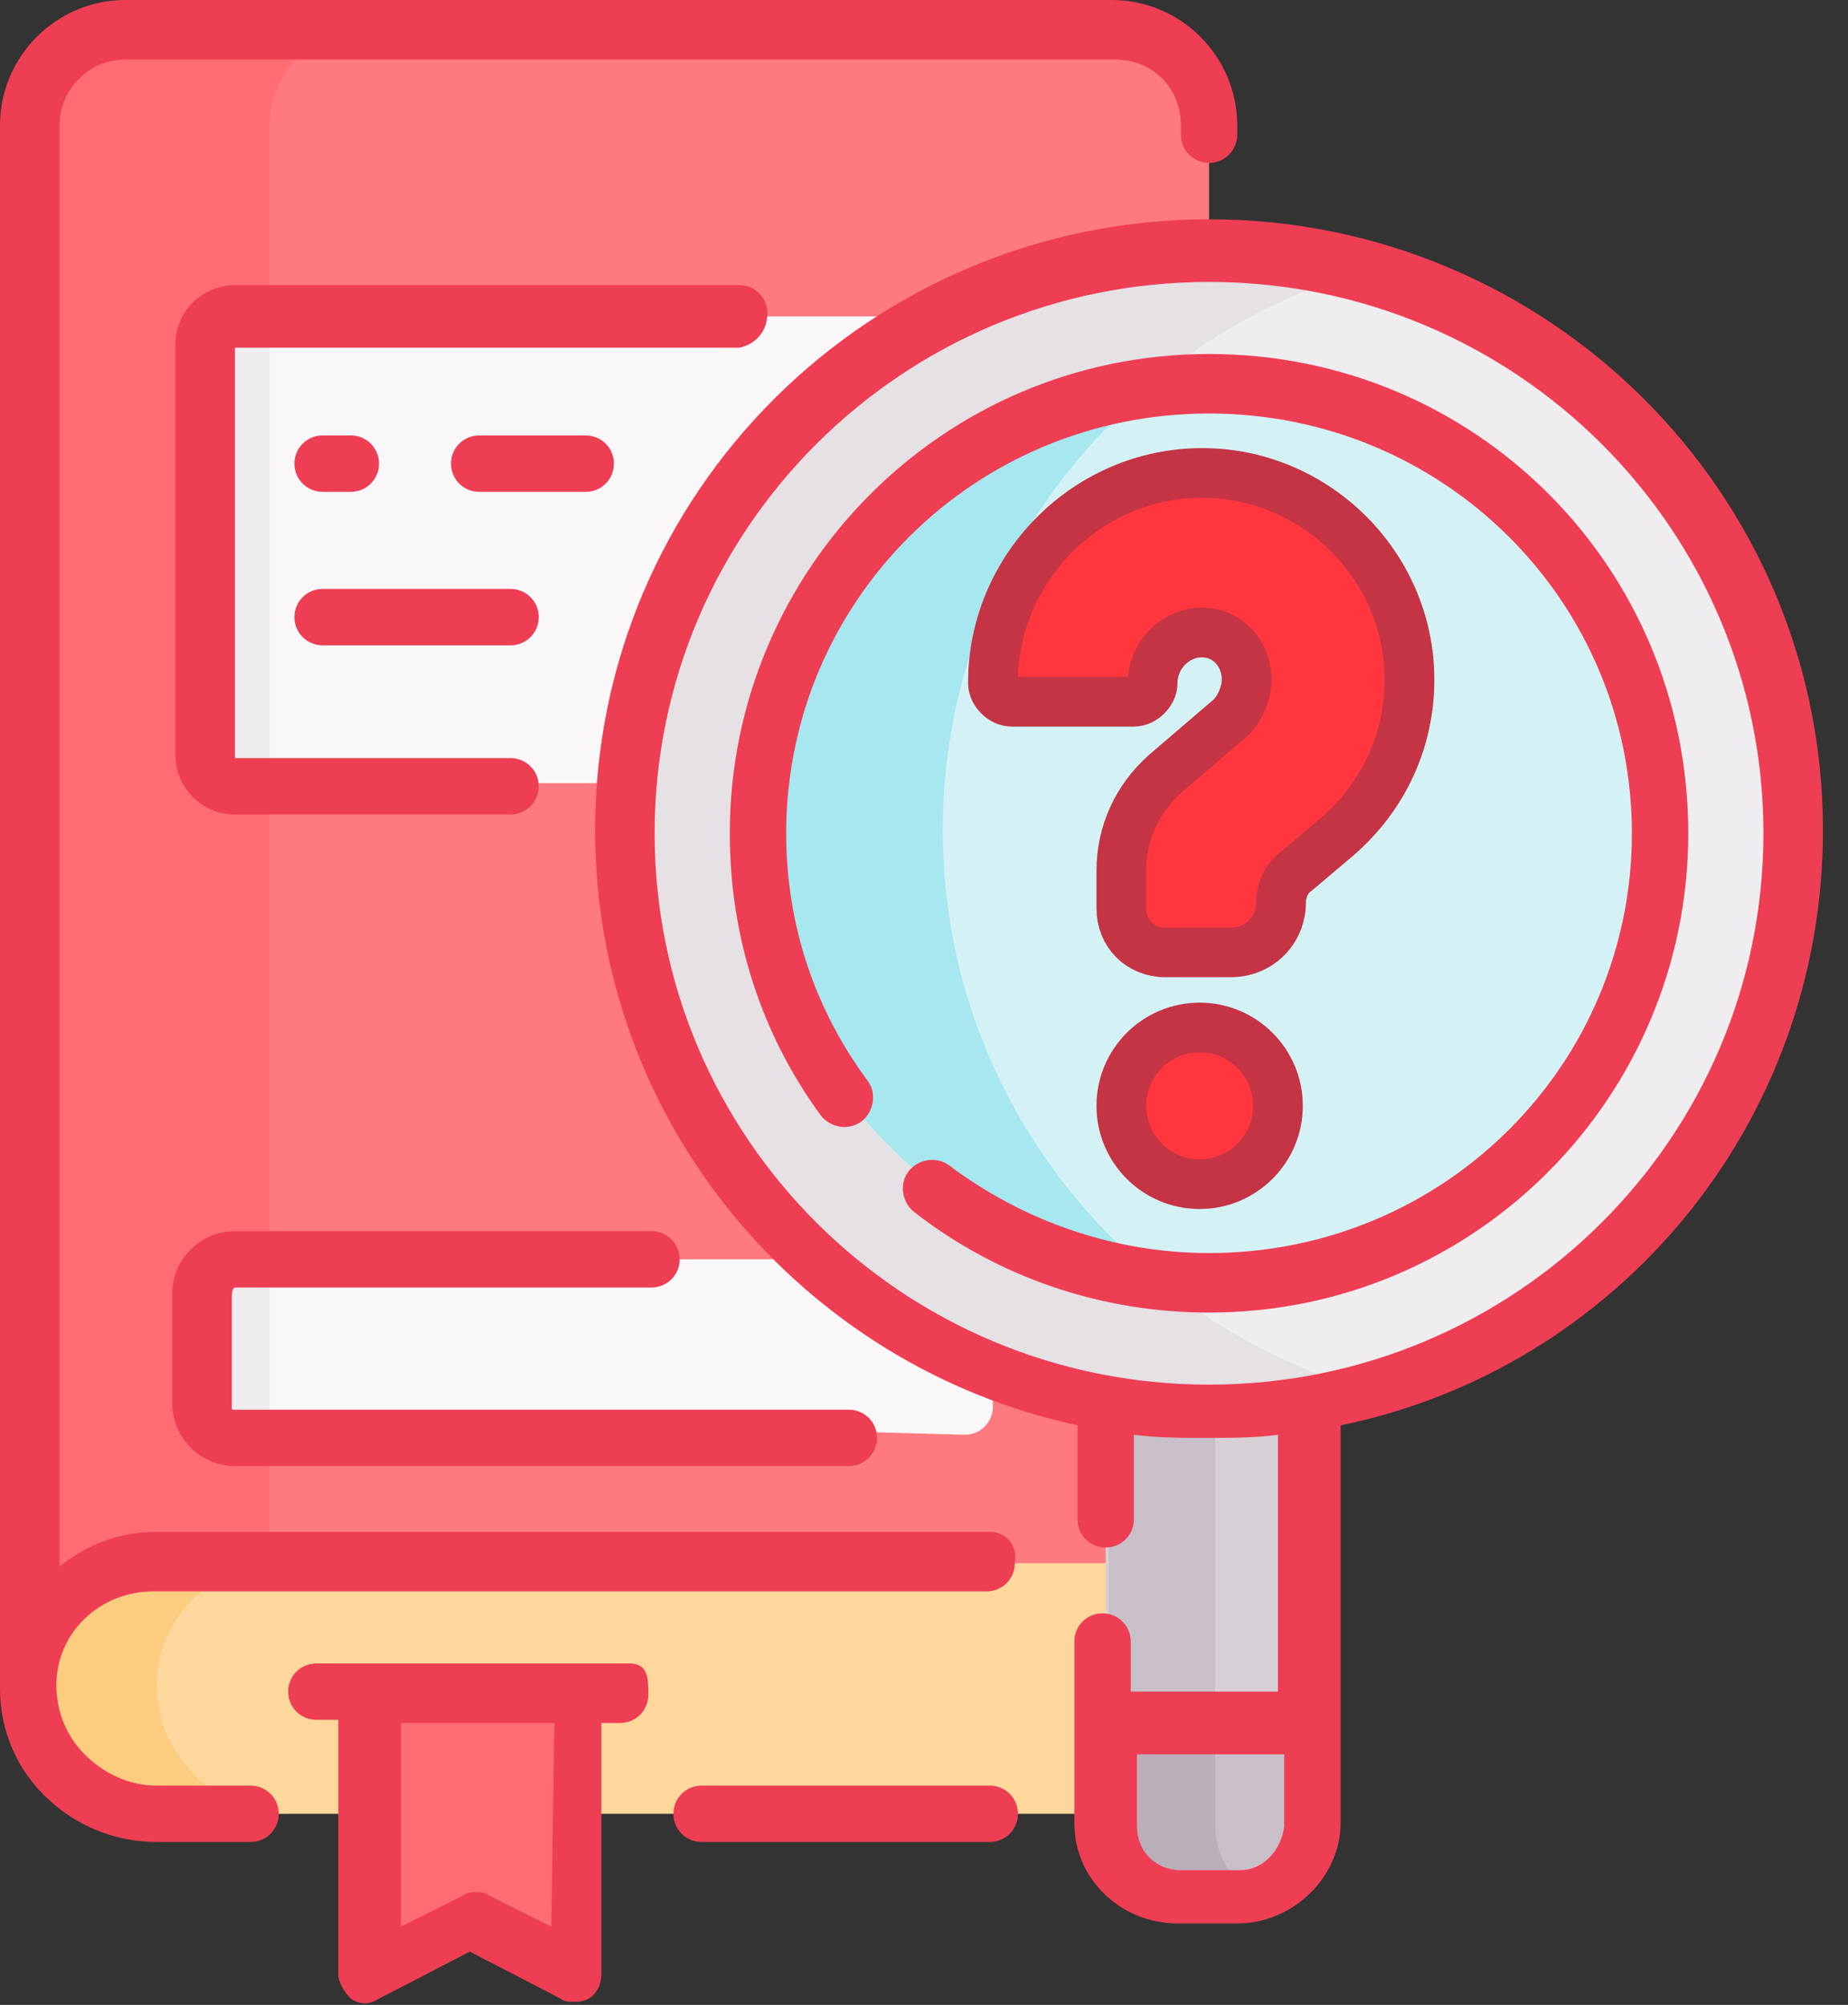 <svg width="59" height="64" viewBox="0 0 59 64" fill="none" xmlns="http://www.w3.org/2000/svg">
<rect x="0" y="0" width="59" height="64" fill="#333333" stroke="none"/>
<path d="M38.6 4.2V54L0.9 53.8V36.7V12.6V4C0.9 2.3 2.3 1 3.9 1H35.5C37.2 1 38.5 2.4 38.5 4V4.2H38.6Z" fill="#FF7A7E"/>
<path d="M8.6 53.9V36.8V12.7V4C8.6 2.3 10 1 11.6 1H4C2.3 1 1 2.4 1 4V12.8V36.9V54L38.7 54.2L8.6 53.9Z" fill="#FF6C71"/>
<path d="M31.6 57.9H5.1C2.8 57.9 0.9 56.1 1 53.8C1 51.6 2.8 49.9 5 49.9H31.6H38.4V57.9H31.6Z" fill="#FDD79B"/>
<path d="M18.1 62.8L15.2 61.4L12.3 62.8C12.1 62.9 11.8 62.7 11.8 62.5V54H18.5V62.5C18.6 62.8 18.3 62.9 18.1 62.8Z" fill="#FF6C71" stroke="black" stroke-width="0.529" stroke-miterlimit="10"/>
<path d="M5 53.8C5 51.6 6.8 49.9 9 49.9H4.9C2.7 49.9 0.9 51.7 0.9 53.8C0.9 56.1 2.8 57.9 5 57.9H9.1C6.9 57.9 5 56 5 53.8Z" fill="#FCCD7F"/>
<path d="M27.2 45.7H7.6C7 45.7 6.6 45.2 6.6 44.7V41.2C6.6 40.6 7.1 40.2 7.6 40.2H20.9H27.6H31.7V44.9C31.7 45.4 31.3 45.8 30.8 45.8L27.2 45.7Z" fill="#F9F7F8"/>
<path d="M7.5 45.7H8.6V40.1H7.5C6.9 40.1 6.5 40.6 6.5 41.1V44.6C6.5 45.3 7 45.7 7.5 45.7Z" fill="#EFEDEF"/>
<path d="M31.6 10V25H16.3H7.5C7 25 6.6 24.6 6.6 24.1V11C6.6 10.5 7 10.1 7.5 10.1H23.6H31.6V10Z" fill="#F9F7F8"/>
<path d="M7.4 25.1H8.6V12.7V10H7.4C6.9 10 6.5 10.4 6.5 10.9V24C6.5 24.7 6.9 25.1 7.4 25.1Z" fill="#EFEDEF"/>
<path d="M41.9 56.5V44.8V35H35.3V44.9V56.6H41.9V56.5Z" fill="#D7D0D6"/>
<path d="M38.8 35H35.4V44.9V56.6H38.8V44.9V35Z" fill="#C9BFC8"/>
<path d="M38.6 45.1C48.873 45.1 57.2 36.773 57.2 26.5C57.2 16.227 48.873 7.9 38.6 7.9C28.328 7.9 20 16.227 20 26.5C20 36.773 28.328 45.1 38.6 45.1Z" fill="#EFEDEF"/>
<path d="M30.1 26.5C30.1 18 35.8 10.8 43.7 8.6C42.1 8.1 40.4 7.9 38.6 7.9C28.3 7.9 20 16.2 20 26.5C20 36.8 28.3 45.1 38.6 45.1C40.4 45.1 42.1 44.9 43.7 44.4C35.9 42.2 30.1 35 30.1 26.5Z" fill="#E5E1E5"/>
<path d="M38.6 40.8C46.553 40.8 53 34.398 53 26.5C53 18.602 46.553 12.2 38.6 12.2C30.647 12.2 24.2 18.602 24.2 26.5C24.2 34.398 30.647 40.8 38.6 40.8Z" fill="#D4F2F6"/>
<path d="M36.8 12.3C29.7 13.2 24.2 19.2 24.2 26.5C24.2 33.8 29.7 39.8 36.8 40.7C32.7 37.3 30.1 32.2 30.1 26.5C30.1 20.8 32.7 15.7 36.8 12.3Z" fill="#A6E7F0"/>
<path d="M41.9 55.1V58.3C41.9 59.6 40.9 60.6 39.6 60.6H37.7C36.4 60.6 35.4 59.6 35.4 58.3V55.1H41.9Z" fill="#C9BFC8"/>
<path d="M38.8 58.3V55.1H35.4V58.3C35.4 59.6 36.4 60.6 37.7 60.6H39.6C39.9 60.6 40.1 60.6 40.3 60.5C39.4 60.2 38.8 59.3 38.8 58.3Z" fill="#BAAFB9"/>
<path d="M31.6 57H22.4C21.9 57 21.5 57.4 21.5 57.9C21.5 58.4 21.9 58.8 22.4 58.8H31.6C32.1 58.8 32.5 58.4 32.5 57.9C32.5 57.4 32.1 57 31.6 57Z" fill="#EE3E54"/>
<path d="M31.6 48.9H5C3.8 48.9 2.8 49.3 1.9 50V4C1.9 2.9 2.8 1.9 4 1.9H35.6C36.8 1.9 37.7 2.8 37.7 4V4.3C37.7 4.8 38.1 5.2 38.6 5.2C39.1 5.2 39.5 4.8 39.5 4.3V4C39.5 1.8 37.7 0 35.5 0H4C1.8 0 0 1.8 0 4V53.9C0 55.2 0.5 56.4 1.4 57.3C2.4 58.3 3.7 58.8 5 58.8H8C8.5 58.8 8.9 58.4 8.9 57.9C8.9 57.4 8.5 57 8 57H5C4.1 57 3.3 56.6 2.7 56C2.1 55.4 1.8 54.6 1.8 53.8C1.8 52.1 3.2 50.8 4.9 50.8H31.5C32 50.8 32.4 50.4 32.4 49.9C32.5 49.3 32.1 48.9 31.6 48.9Z" fill="#EE3E54"/>
<path d="M20.1 53.1H18.5H11.8H10.1C9.6 53.1 9.2 53.5 9.2 54C9.2 54.5 9.6 54.9 10.1 54.9H10.8V63C10.8 63.3 11 63.6 11.2 63.8C11.5 64 11.8 64 12.1 63.8L15 62.3L17.9 63.8C18 63.9 18.2 63.9 18.3 63.9C18.5 63.9 18.6 63.9 18.8 63.8C19.1 63.6 19.2 63.3 19.2 63V55H19.8C20.3 55 20.7 54.6 20.7 54.1C20.7 53.6 20.7 53.1 20.1 53.1ZM17.6 61.5L15.6 60.5C15.5 60.4 15.3 60.4 15.2 60.4C15.1 60.4 14.9 60.4 14.8 60.5L12.8 61.5V55H17.7L17.6 61.5Z" fill="#EE3E54"/>
<path d="M7.5 41.1H20.8C21.3 41.1 21.7 40.7 21.7 40.2C21.7 39.7 21.3 39.3 20.8 39.3H7.5C6.4 39.3 5.5 40.2 5.5 41.3V44.8C5.5 45.9 6.4 46.8 7.5 46.8H27.1C27.6 46.8 28 46.4 28 45.9C28 45.4 27.6 45 27.1 45H7.5C7.4 45 7.4 45 7.4 44.9V41.4C7.4 41.1 7.5 41.1 7.5 41.1Z" fill="#EE3E54"/>
<path d="M24.5 10C24.5 9.5 24.1 9.1 23.6 9.1H7.5C6.5 9.1 5.6 9.9 5.6 11V24.1C5.6 25.1 6.4 26 7.5 26H16.3C16.8 26 17.2 25.6 17.2 25.1C17.2 24.6 16.8 24.2 16.3 24.2H7.5V11.1H23.6C24.1 11 24.5 10.6 24.5 10Z" fill="#EE3E54"/>
<path d="M58.2 26.5C58.2 15.7 49.4 7 38.6 7C27.8 7 19 15.7 19 26.5C19 35.8 25.6 43.6 34.4 45.5V48.5C34.4 49 34.8 49.4 35.3 49.4C35.8 49.4 36.2 49 36.2 48.5V45.8C37 45.9 37.7 45.9 38.5 45.9C39.3 45.9 40.1 45.9 40.8 45.8V54H36.1V52.4C36.1 51.9 35.7 51.5 35.2 51.5C34.7 51.5 34.3 51.9 34.3 52.4V58.2C34.3 60 35.8 61.4 37.6 61.4H39.5C41.3 61.4 42.8 59.9 42.8 58.2V45.5C51.6 43.7 58.2 35.9 58.2 26.5ZM39.6 59.7H37.7C36.9 59.7 36.3 59.1 36.3 58.3V56H41V58.3C40.9 59.1 40.3 59.7 39.6 59.7ZM38.6 44.2C28.8 44.2 20.9 36.3 20.9 26.6C20.9 16.9 28.8 9 38.6 9C48.4 9 56.3 16.9 56.3 26.6C56.3 36.3 48.4 44.2 38.6 44.2Z" fill="#EE3E54"/>
<path d="M38.6 11.3C30.1 11.3 23.3 18.2 23.3 26.6C23.3 29.9 24.3 33 26.2 35.6C26.5 36 27.1 36.1 27.5 35.8C27.9 35.5 28 34.9 27.7 34.5C26 32.2 25.1 29.5 25.1 26.6C25.1 19.2 31.1 13.2 38.6 13.2C46.1 13.2 52.1 19.2 52.1 26.6C52.1 34 46.1 40 38.6 40C35.6 40 32.7 39 30.3 37.2C29.9 36.9 29.3 37 29 37.4C28.7 37.8 28.8 38.4 29.2 38.7C31.9 40.8 35.2 41.9 38.6 41.9C47.1 41.9 53.9 35 53.9 26.6C53.9 18.1 47.1 11.3 38.6 11.3Z" fill="#EE3E54"/>
<path d="M10.3 15.7H11.2C11.7 15.7 12.1 15.3 12.1 14.8C12.1 14.3 11.7 13.9 11.2 13.9H10.3C9.8 13.9 9.4 14.3 9.4 14.8C9.4 15.3 9.8 15.7 10.3 15.7Z" fill="#EE3E54"/>
<path d="M19.6 14.8C19.6 14.3 19.2 13.9 18.7 13.9H15.3C14.8 13.9 14.4 14.3 14.4 14.8C14.4 15.3 14.8 15.7 15.3 15.7H18.7C19.2 15.7 19.6 15.3 19.6 14.8Z" fill="#EE3E54"/>
<path d="M10.3 20.6H16.3C16.8 20.6 17.2 20.2 17.2 19.7C17.2 19.2 16.8 18.8 16.3 18.8H10.3C9.8 18.8 9.4 19.2 9.4 19.7C9.4 20.2 9.8 20.6 10.3 20.6Z" fill="#EE3E54"/>
<path d="M38.3 37.8C39.681 37.8 40.8 36.681 40.8 35.3C40.8 33.919 39.681 32.8 38.3 32.8C36.919 32.8 35.8 33.919 35.8 35.3C35.8 36.681 36.919 37.8 38.3 37.8Z" fill="#FF363D" stroke="#C43445" stroke-width="1.587" stroke-miterlimit="10"/>
<path d="M38.2 15.1C34.6 15.2 31.7 18.2 31.7 21.8C31.7 22.1 32 22.4 32.3 22.4H36.2C36.5 22.4 36.8 22.1 36.8 21.8C36.8 21 37.4 20.3 38.2 20.2C39.1 20.1 39.8 20.8 39.8 21.7C39.8 22.1 39.6 22.6 39.3 22.9L37.2 24.7C36.3 25.5 35.8 26.6 35.8 27.8V29C35.8 29.8 36.4 30.4 37.2 30.4H39.3C40.2 30.4 40.9 29.7 40.9 28.8C40.9 28.4 41.1 28 41.4 27.8L42.7 26.7C44.2 25.4 45 23.6 45 21.7C45 18 41.9 15 38.2 15.1Z" fill="#FF363D" stroke="#C43445" stroke-width="1.587" stroke-miterlimit="10"/>
</svg>
